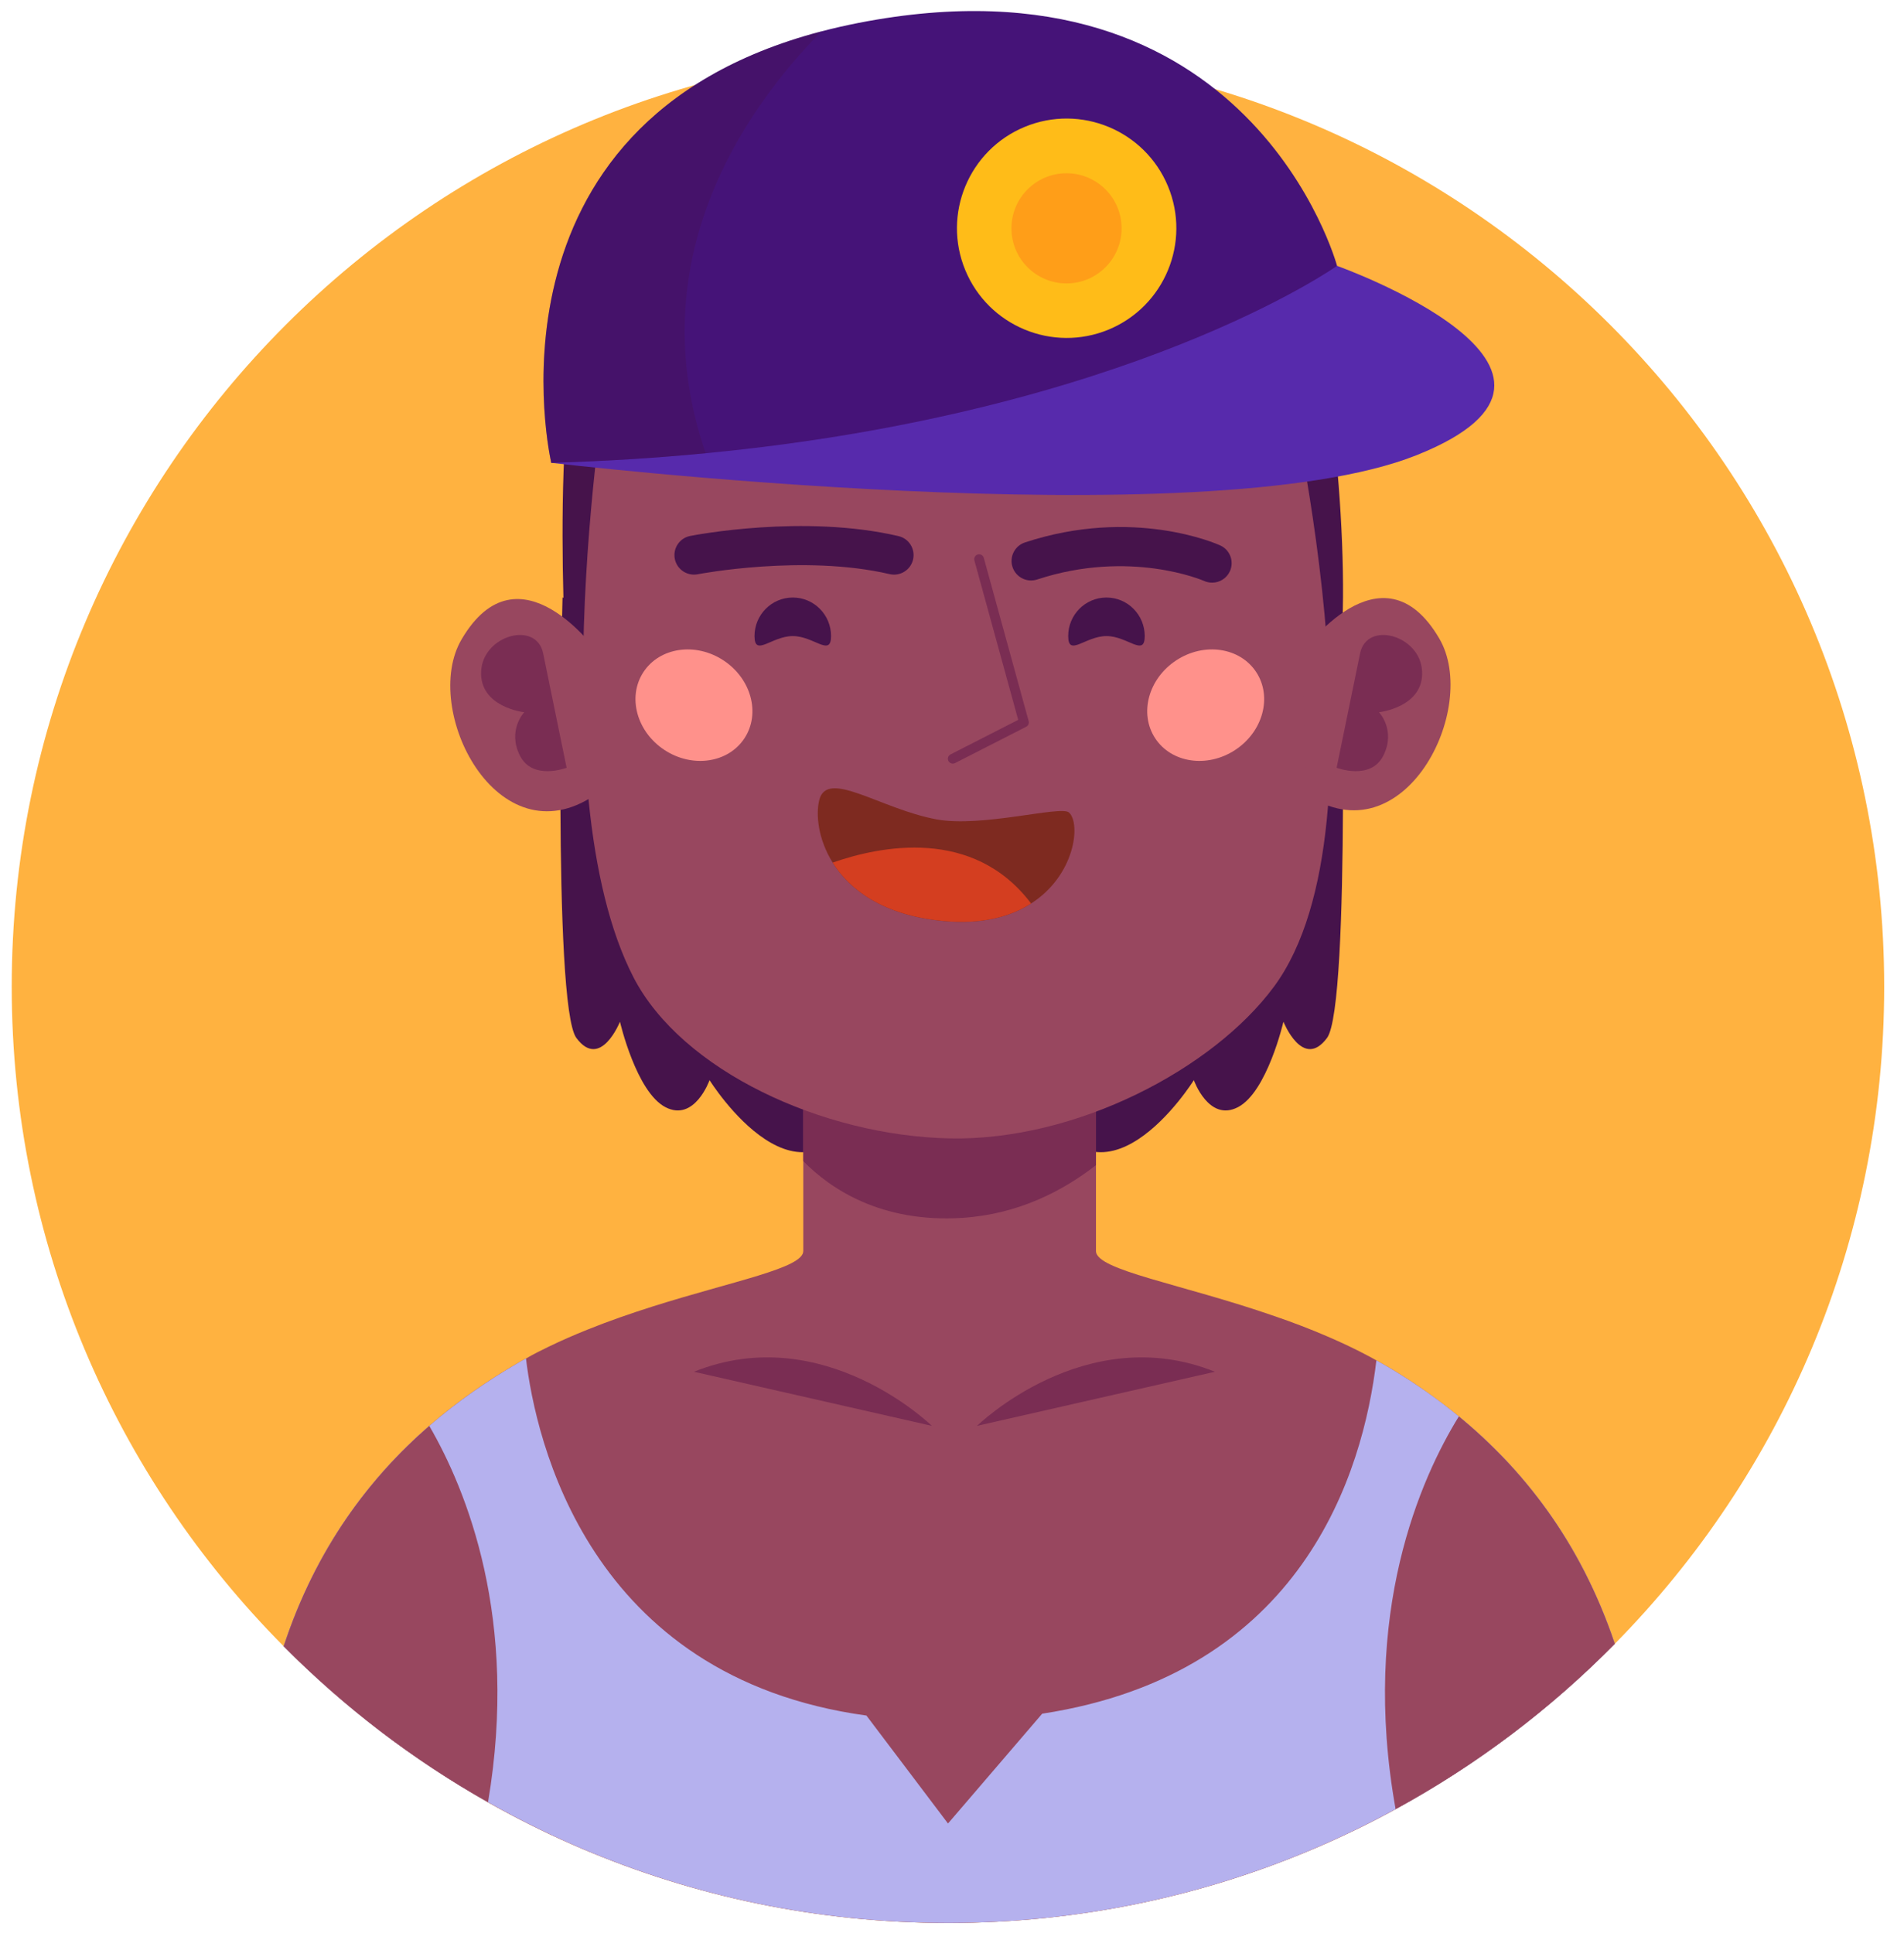 <?xml version="1.0" encoding="UTF-8" standalone="no"?><!DOCTYPE svg PUBLIC "-//W3C//DTD SVG 1.1//EN" "http://www.w3.org/Graphics/SVG/1.1/DTD/svg11.dtd"><svg width="100%" height="100%" viewBox="0 0 1113 1130" version="1.1" xmlns="http://www.w3.org/2000/svg" xmlns:xlink="http://www.w3.org/1999/xlink" xml:space="preserve" xmlns:serif="http://www.serif.com/" style="fill-rule:evenodd;clip-rule:evenodd;stroke-linejoin:round;stroke-miterlimit:2;"><g><path d="M1101.42,576.733c-0,149.709 -60.075,285.325 -157.467,384.142c-99.041,100.529 -236.654,162.942 -388.871,163.171l-1.141,-0c-151.763,-0.059 -289.092,-61.9 -388.134,-161.746c-98.245,-98.929 -158.95,-235.171 -158.95,-385.567c0,-302.208 245.042,-547.254 547.309,-547.254c302.271,0 547.254,245.046 547.254,547.254Z" style="fill:#ffb240;fill-rule:nonzero;"/><path d="M331.221,394.342c-0,-0 -12.163,-193.309 18.454,-219.65c30.621,-26.346 391.746,-35.709 411.783,-0.825c20.038,34.887 29.404,183.179 19.879,220.475l-450.116,-0Z" style="fill:#46134b;fill-rule:nonzero;"/><path d="M328.833,349.275c0,-0 -5.996,238.479 8.096,257.454c14.096,18.971 25.475,-9.487 25.475,-9.487c0,-0 9.488,41.05 26.567,49.933c17.075,8.883 25.804,-15.783 25.804,-15.783c-0,-0 55.775,89.412 91.825,7.712c36.046,-81.704 -0,-244.767 -0,-244.767l-177.767,-45.062Z" style="fill:#46134b;fill-rule:nonzero;"/><path d="M783.812,349.275c0,-0 5.996,238.479 -8.095,257.454c-14.092,18.971 -25.475,-9.487 -25.475,-9.487c-0,-0 -9.488,41.05 -26.563,49.933c-17.079,8.883 -25.808,-15.783 -25.808,-15.783c-0,-0 -55.775,89.412 -91.825,7.712c-36.046,-81.704 -0,-244.767 -0,-244.767l177.766,-45.062Z" style="fill:#46134b;fill-rule:nonzero;"/><g><g><path d="M943.958,960.875c-99.041,100.529 -236.654,162.942 -388.871,163.171l-1.141,-0c-151.763,-0.059 -289.092,-61.9 -388.134,-161.746c27.955,-84.725 83.067,-134.246 136.642,-165.396c1.654,-0.971 3.308,-1.942 5.021,-2.796c4.221,-2.454 8.617,-4.679 13.008,-6.791c7.529,-3.65 15.234,-7.017 22.934,-10.096c12.608,-5.079 25.333,-9.471 37.541,-13.35c47.867,-15.179 88.604,-22.538 88.604,-32.579l0,-192.955l171.105,0l-0,192.955c-0,11.241 49.979,19.112 104.92,38.225c9.984,3.425 20.196,7.304 30.238,11.641c8.387,3.592 16.717,7.529 24.817,11.867c1.312,0.683 2.625,1.425 3.937,2.167c3.079,1.654 6.046,3.425 9.071,5.191c51.404,31.15 103.208,79.704 130.308,160.492Z" style="fill:#98475f;fill-rule:nonzero;"/></g><path d="M640.658,572.112l0,108.975c-19.396,15.117 -45.529,28.696 -78.104,30.809c-47.467,3.021 -77.079,-16.946 -92.996,-33.15l0,-97.104l167.163,-15.634l3.937,6.104Z" style="fill:#7a2d53;fill-rule:nonzero;"/><path d="M355.792,213.496c-0,-0 -41.963,248.396 14.525,357.791c28.25,54.696 110.741,92.605 184.787,94.15c74.042,1.538 154.129,-40.675 189.592,-88.666c70.929,-95.988 5.966,-363.275 5.966,-363.275c0,-0 -158.629,-125.825 -394.87,-0Z" style="fill:#98475f;fill-rule:nonzero;"/><g><path d="M349.675,381.792c-0,-0 -46.229,-65.484 -79.879,-8.005c-23.917,40.842 20.837,129.184 77.696,91.142l2.183,-83.137Z" style="fill:#98475f;fill-rule:nonzero;"/></g><g><path d="M761.458,381.225c0,-0 46.229,-65.479 79.879,-8.004c23.917,40.846 -20.833,129.187 -77.695,91.141l-2.184,-83.137Z" style="fill:#98475f;fill-rule:nonzero;"/></g><g><g><path d="M485.8,371.812c-0,12.442 -10.013,0 -22.371,0c-12.35,0 -22.371,12.442 -22.371,0c0,-12.445 10.013,-22.529 22.371,-22.529c12.354,-0.008 22.371,10.084 22.371,22.529Z" style="fill:#46134b;fill-rule:nonzero;"/><path d="M669.162,371.812c0,12.442 -10.012,0 -22.37,0c-12.35,0 -22.371,12.442 -22.371,0c-0,-12.445 10.012,-22.529 22.371,-22.529c12.354,-0.008 22.37,10.084 22.37,22.529Z" style="fill:#46134b;fill-rule:nonzero;"/></g></g><path d="M435.217,431.5c-9.467,14.5 -30.375,17.612 -46.705,6.954c-16.329,-10.654 -21.883,-31.054 -12.42,-45.55c9.466,-14.496 30.375,-17.612 46.704,-6.954c16.329,10.658 21.887,31.046 12.421,45.55Z" style="fill:#ff918b;fill-rule:nonzero;"/><path d="M675.233,431.5c9.467,14.5 30.375,17.612 46.704,6.954c16.33,-10.654 21.888,-31.054 12.421,-45.55c-9.466,-14.496 -30.375,-17.612 -46.704,-6.954c-16.321,10.658 -21.887,31.046 -12.421,45.55Z" style="fill:#ff918b;fill-rule:nonzero;"/><path d="M522.629,335.896c-0.858,-0 -1.729,-0.096 -2.604,-0.3c-50.413,-11.75 -111.563,-0.029 -112.175,0.083c-6.163,1.192 -12.175,-2.817 -13.392,-9.004c-1.208,-6.175 2.813,-12.175 8.996,-13.388c2.688,-0.533 66.475,-12.808 121.758,0.084c6.138,1.429 9.955,7.566 8.525,13.704c-1.233,5.267 -5.925,8.821 -11.108,8.821Z" style="fill:#46134b;fill-rule:nonzero;"/><path d="M708.554,340.596c-1.571,-0 -3.162,-0.325 -4.683,-1.009c-0.688,-0.3 -43.304,-18.683 -97.588,-0.845c-6,1.97 -12.437,-1.292 -14.4,-7.271c-1.966,-5.988 1.292,-12.438 7.275,-14.4c63.254,-20.804 112.071,0.804 114.117,1.733c5.737,2.608 8.279,9.367 5.675,15.108c-1.908,4.196 -6.054,6.684 -10.396,6.684Z" style="fill:#46134b;fill-rule:nonzero;"/><path d="M317.504,381.904l13.717,66.883c-0,0 -19.917,7.684 -27.334,-7.15c-7.416,-14.833 2.555,-25.295 2.555,-25.295c-0,-0 -26.296,-2.888 -25.184,-24.03c1.117,-21.141 32.304,-29.625 36.246,-10.408Z" style="fill:#7a2d53;fill-rule:nonzero;"/><path d="M795.05,381.904l-13.713,66.883c0,0 19.917,7.684 27.334,-7.15c7.416,-14.833 -2.559,-25.295 -2.559,-25.295c0,-0 26.296,-2.888 25.184,-24.03c-1.121,-21.141 -32.309,-29.625 -36.246,-10.408Z" style="fill:#7a2d53;fill-rule:nonzero;"/></g><g><path d="M322.233,270.537c0,0 381.663,45.184 505.967,-4.508c124.3,-49.7 -46.592,-110.621 -46.592,-110.621c0,0 -460.687,-8.05 -459.375,115.129Z" style="fill:#572aac;fill-rule:nonzero;"/><path d="M781.587,155.396c0,-0 -120.441,85.637 -369.079,109.546c-28.412,2.737 -58.479,4.675 -90.258,5.587c-0,0 -46.496,-198.542 157.867,-252.175c6.962,-1.825 14.208,-3.479 21.737,-4.962c229.296,-44.788 279.733,142.004 279.733,142.004Z" style="fill:#451378;fill-rule:nonzero;"/></g><path d="M556.958,446.371c-1.041,-0 -2.037,-0.571 -2.546,-1.554c-0.712,-1.405 -0.158,-3.121 1.242,-3.838l39.546,-20.187l-25.604,-93.163c-0.417,-1.517 0.471,-3.092 1.996,-3.504c1.5,-0.433 3.087,0.475 3.504,2l26.221,95.396c0.358,1.308 -0.246,2.683 -1.45,3.3l-41.609,21.241c-0.416,0.209 -0.862,0.309 -1.3,0.309Z" style="fill:#7a2d53;fill-rule:nonzero;"/><path d="M602.725,528.125c-11.983,7.704 -28.754,12.383 -51.463,10.212c-35.029,-3.308 -54.6,-18.254 -64.525,-34.116c-8.616,-13.809 -9.929,-28.354 -7.816,-36.629c4.675,-18.2 35.371,5.137 68.462,11.354c26.646,4.962 72.971,-8.329 77.534,-3.992c7.02,6.558 3.483,36.796 -22.192,53.171Z" style="fill:#7e2a20;fill-rule:nonzero;"/><path d="M602.725,528.125c-11.983,7.704 -28.754,12.383 -51.463,10.212c-35.029,-3.308 -54.6,-18.254 -64.525,-34.116c27.613,-9.642 82.155,-20.938 115.988,23.904Z" style="fill:#d43e20;fill-rule:nonzero;"/><path d="M943.958,960.875c-37.596,38.167 -80.729,70.804 -128.141,96.646c-77.475,42.279 -166.309,66.412 -260.73,66.525l-1.141,-0c-97.675,-0.059 -189.363,-25.675 -268.667,-70.575c-43.987,-24.817 -84.15,-55.571 -119.467,-91.171c18.884,-57.338 50.263,-98.529 85.121,-128.825c16.717,-14.492 34.234,-26.475 51.521,-36.571c1.654,-0.971 3.308,-1.942 5.021,-2.796c5.592,46.842 35.942,186.279 199,208.7l47.696,63.1l55.058,-64.183c152.275,-23.333 187.592,-140.979 195.35,-206.533c3.079,1.654 6.046,3.425 9.071,5.191c13.179,7.988 26.358,17.059 39.137,27.559c37.142,30.52 70.975,72.8 91.171,132.933Z" style="fill:#b5b1ee;fill-rule:nonzero;"/><path d="M285.279,1053.47c-43.987,-24.817 -84.15,-55.571 -119.467,-91.171c18.884,-57.338 50.263,-98.529 85.121,-128.825c21.796,37.542 52.492,112.85 34.346,219.996Z" style="fill:#98475f;fill-rule:nonzero;"/><path d="M943.958,960.875c-37.596,38.167 -80.729,70.804 -128.141,96.646c-20.65,-114.904 14.891,-193.809 36.97,-229.579c37.142,30.52 70.975,72.8 91.171,132.933Z" style="fill:#98475f;fill-rule:nonzero;"/><path d="M405.65,801.85l139.075,31.625c0.004,-0 -63.408,-62.075 -139.075,-31.625Z" style="fill:#7a2d53;fill-rule:nonzero;"/><path d="M710.196,801.85l-139.071,31.625c-0.008,-0 63.408,-62.075 139.071,-31.625Z" style="fill:#7a2d53;fill-rule:nonzero;"/><path d="M598.983,74.179c32.692,-13.542 70.229,2.008 83.771,34.7c13.546,32.696 -2.004,70.233 -34.696,83.775c-32.696,13.542 -70.233,-2.004 -83.775,-34.7c-13.546,-32.692 2.004,-70.233 34.7,-83.775Z" style="fill:#ffbc18;"/><path d="M655.642,133.467c-0,17.783 -14.417,32.2 -32.2,32.2c-17.784,-0 -32.2,-14.417 -32.2,-32.2c-0,-17.784 14.416,-32.2 32.2,-32.2c17.783,-0 32.2,14.416 32.2,32.2Z" style="fill:#ff9e18;fill-rule:nonzero;"/><path d="M412.508,264.942c-28.412,2.737 -58.479,4.675 -90.258,5.587c-0,0 -46.496,-198.542 157.867,-252.175c-45.53,46.388 -106.175,134.075 -67.609,246.588Z" style="fill:#46134b;fill-opacity:0.3;fill-rule:nonzero;"/></g></svg>